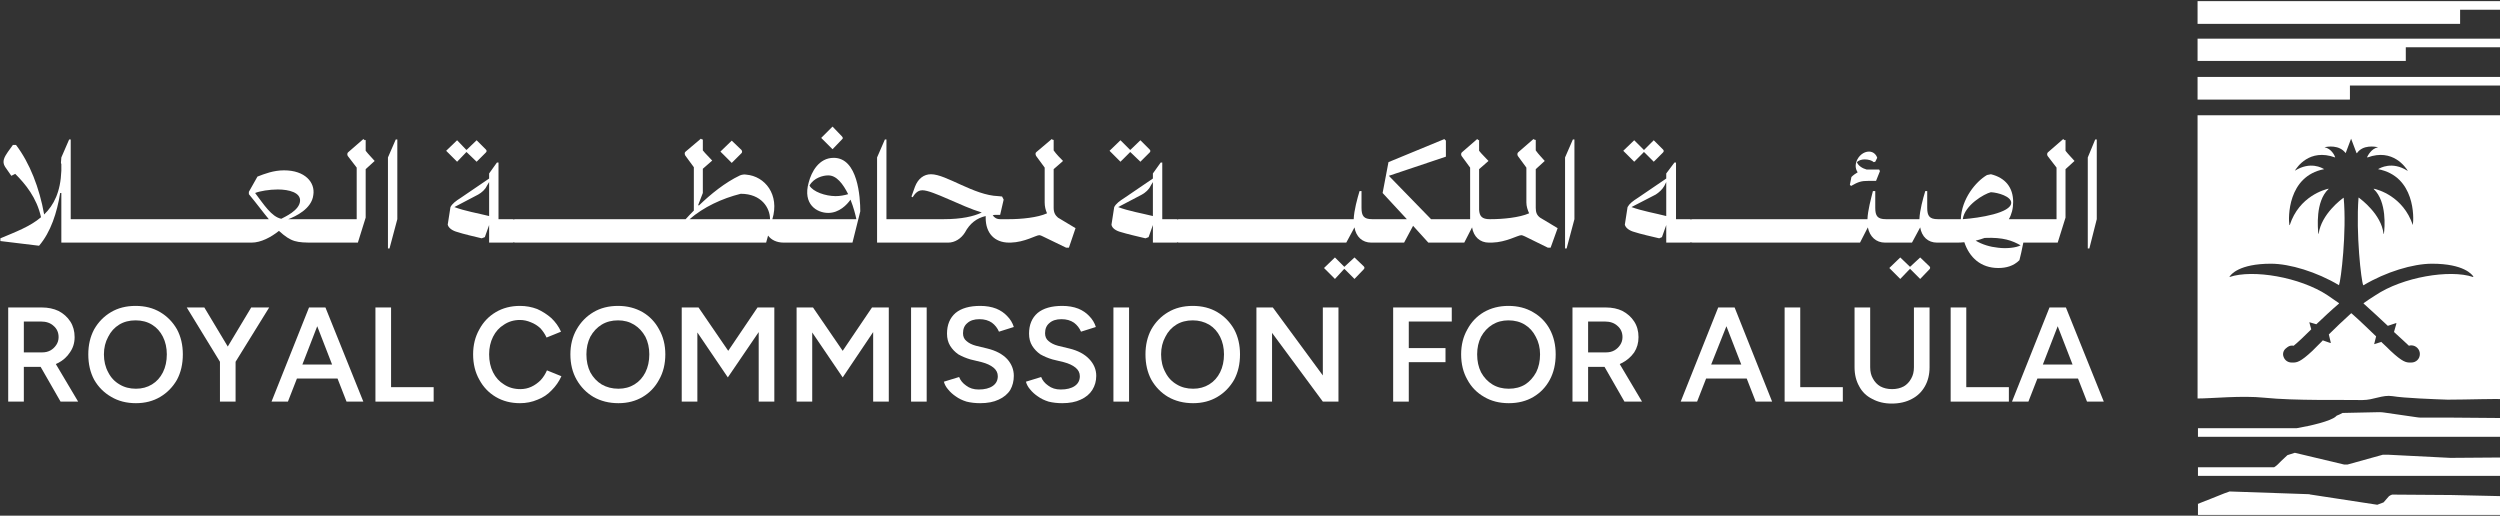 <svg viewBox="0 0 223 46" fill="none" xmlns="http://www.w3.org/2000/svg">
<rect x="0" y="0" width="223" height="46" fill="#333333" stroke="none"/>
<g clip-path="url(#clip0_18041_1529)">
<path fill-rule="evenodd" clip-rule="evenodd" d="M223.17 35.336C223.17 35.336 223.17 35.58 223.17 35.615C222.996 35.545 219.999 35.65 218.326 35.65C217.281 35.615 214.423 35.511 213.412 35.336C212.506 35.197 211.74 35.685 210.729 35.685C208.882 35.65 204.735 35.755 201.982 35.476C199.961 35.267 197.312 35.545 196.023 35.545V10.28H223.17C223.17 10.385 223.17 35.336 223.17 35.336ZM220.626 24.673C220.521 24.498 219.79 23.523 216.932 23.523C215.224 23.523 212.82 24.255 210.834 25.439C210.81 25.439 210.799 25.439 210.799 25.439C210.624 25.091 210.137 20.839 210.381 17.633C210.381 17.633 210.392 17.633 210.415 17.633C210.59 17.773 212.402 19.097 212.611 20.839C212.611 20.874 212.646 20.874 212.646 20.839C212.715 20.352 212.924 17.982 211.74 16.867V16.832C212.088 16.901 214.353 17.494 215.224 20.073C215.329 19.445 215.434 15.717 212.123 15.089C212.297 14.985 213.377 14.357 214.737 15.229C214.771 15.229 214.771 15.229 214.771 15.229C214.597 14.95 213.447 13.207 211.182 14.044C211.147 14.044 211.147 14.009 211.147 14.009C211.217 13.87 211.531 13.242 212.123 13.138C211.844 13.068 210.764 12.894 210.241 13.661H210.206L209.718 12.371L209.231 13.661C208.673 12.894 207.593 13.068 207.349 13.138C207.314 13.138 207.314 13.138 207.349 13.138C207.941 13.242 208.255 13.87 208.29 14.009V14.044C205.99 13.207 204.874 14.95 204.7 15.229C206.094 14.357 207.14 14.985 207.314 15.089C204.038 15.717 204.108 19.445 204.212 20.073C204.212 20.073 204.212 20.073 204.247 20.073C205.084 17.494 207.384 16.901 207.697 16.832C207.697 16.832 207.732 16.867 207.697 16.867C206.512 17.982 206.756 20.352 206.791 20.839C206.814 20.863 206.826 20.863 206.826 20.839C207.07 19.097 208.847 17.773 209.056 17.633C209.335 20.7 208.812 25.021 208.638 25.439C206.652 24.255 204.247 23.523 202.574 23.523C199.717 23.523 198.985 24.498 198.881 24.673C198.846 24.707 198.881 24.707 198.881 24.707C200.937 24.011 205.153 24.707 207.627 26.345C207.976 26.578 208.313 26.81 208.638 27.042C208.638 27.066 208.638 27.077 208.638 27.077C207.941 27.67 207.244 28.332 206.617 28.924L206.024 28.75C205.99 28.75 205.99 28.75 205.99 28.75L206.164 29.377C205.537 30.005 204.979 30.527 204.596 30.841C204.421 30.806 204.212 30.806 203.934 31.05C203.69 31.224 203.585 31.538 203.69 31.817C203.794 32.13 204.073 32.339 204.421 32.339C204.445 32.339 204.48 32.339 204.526 32.339C204.874 32.339 205.188 32.304 206.268 31.294C206.443 31.12 206.791 30.771 207.174 30.388C207.174 30.365 207.174 30.353 207.174 30.353L207.871 30.597C207.895 30.597 207.906 30.585 207.906 30.562L207.732 29.83C207.709 29.83 207.709 29.83 207.732 29.83C208.29 29.273 208.987 28.611 209.718 27.948C209.742 27.948 209.753 27.948 209.753 27.948C210.59 28.68 211.321 29.412 211.949 30.005L211.774 30.701L212.437 30.492C212.437 30.492 212.437 30.504 212.437 30.527C212.785 30.841 213.064 31.12 213.238 31.294C214.318 32.304 214.632 32.339 214.981 32.339C215.004 32.339 215.039 32.339 215.085 32.339C215.503 32.339 215.852 32.026 215.852 31.573C215.852 31.154 215.503 30.806 215.085 30.806C215.015 30.806 214.946 30.818 214.876 30.841C214.562 30.562 214.109 30.109 213.552 29.621V29.586L213.761 28.855C213.761 28.831 213.749 28.82 213.726 28.82L212.994 29.064C212.332 28.436 211.565 27.739 210.834 27.077C210.834 27.077 210.834 27.066 210.834 27.042C211.182 26.799 211.531 26.555 211.879 26.345C214.318 24.707 218.535 24.011 220.591 24.707C220.614 24.707 220.626 24.696 220.626 24.673Z" fill="white"/>
<path d="M223.274 0.104H196.023C196.023 0.104 196.023 0.116 196.023 0.139V2.091C196.023 2.114 196.023 2.126 196.023 2.126H219.441C219.441 2.126 219.441 2.114 219.441 2.091V0.871H223.274V0.139C223.274 0.116 223.274 0.104 223.274 0.104Z" fill="white"/>
<path d="M196.023 3.45C196.023 3.45 196.023 3.462 196.023 3.485V5.436H214.597V4.217C214.62 4.217 214.632 4.217 214.632 4.217H223.274V3.485C223.274 3.462 223.274 3.45 223.274 3.45H196.023Z" fill="white"/>
<path d="M196.023 6.865C196.023 6.865 196.023 6.877 196.023 6.9V8.852C196.023 8.875 196.023 8.886 196.023 8.886H209.579C209.602 8.886 209.614 8.875 209.614 8.852V7.632H223.274V6.9C223.274 6.877 223.274 6.865 223.274 6.865H196.023Z" fill="white"/>
<path d="M223.205 37.776V37.288L218.883 37.253C218.814 37.253 218.732 37.253 218.639 37.253H215.991C215.852 37.253 215.712 37.241 215.573 37.218L212.68 36.8C212.541 36.777 212.39 36.765 212.227 36.765L208.952 36.835C208.777 36.939 208.603 37.009 208.429 37.079L208.359 37.148C207.906 37.567 206.094 37.985 204.874 38.194H196.058V38.264V38.961H223.205V37.776Z" fill="white"/>
<path d="M218.535 44.153C218.442 44.153 218.349 44.153 218.256 44.153L213.377 44.118C213.273 44.153 213.203 44.188 213.099 44.258L212.611 44.815C212.402 44.885 212.262 44.955 212.053 45.024L206.129 44.118C206.083 44.118 206.036 44.106 205.99 44.083L198.881 43.839L198.393 44.014C197.591 44.327 196.859 44.641 196.023 44.955H196.058V45.895C196.058 45.919 196.058 45.93 196.058 45.93H223.205C223.205 45.93 223.205 45.919 223.205 45.895V44.745V44.258L218.535 44.153Z" fill="white"/>
<path d="M196.058 42.446H223.205V41.261V40.808L218.57 40.842L213.064 40.564C212.878 40.564 212.704 40.564 212.541 40.564L209.405 41.435C209.288 41.435 209.184 41.435 209.091 41.435L204.7 40.389C204.456 40.459 204.247 40.529 204.038 40.599L203.48 41.121C203.306 41.295 203.097 41.539 202.853 41.679H196.058V41.783V42.446Z" fill="white"/>
<path fill-rule="evenodd" clip-rule="evenodd" d="M32.618 13.451C32.862 13.765 33.211 14.114 33.42 14.357L32.618 15.089V19.411L31.922 21.641H27.984C26.45 21.641 25.997 21.606 24.882 20.595C24.185 21.153 23.279 21.641 22.443 21.641H5.472V17.215H5.367C5.088 18.957 4.531 20.7 3.485 21.92L0.035 21.502V21.258C1.359 20.7 2.684 20.212 3.659 19.376C3.276 17.633 2.265 16.414 1.359 15.508L1.011 15.682L0.453 14.88C0.14 14.392 0.418 13.974 0.697 13.556L1.15 12.929H1.429C2.649 14.532 3.52 16.762 3.938 19.132C4.809 18.295 5.402 17.111 5.472 15.229V14.636C5.437 14.567 5.437 14.532 5.437 14.497L5.472 14.044L6.168 12.441H6.308V19.55H23.976C23.453 18.923 22.896 18.156 22.199 17.32V17.111L22.965 15.752C23.593 15.508 24.394 15.194 25.335 15.194C27.217 15.194 28.123 16.274 27.949 17.389C27.809 18.644 26.346 19.306 25.718 19.55H31.817V14.95L31.015 13.905C30.946 13.765 30.981 13.626 31.085 13.556L32.409 12.406L32.549 12.511L32.618 12.476V13.451ZM25.091 19.515C25.405 19.341 26.694 18.783 26.764 17.947C26.834 17.18 25.788 16.901 24.778 16.901C24.046 16.901 23.175 17.041 22.756 17.215C23.523 18.226 24.22 19.341 25.091 19.515Z" fill="white"/>
<path d="M35.441 19.55V12.441H35.301L34.605 14.044V22.164H34.744L35.441 19.55Z" fill="white"/>
<path d="M41.574 13.591C41.609 13.591 41.609 13.556 41.609 13.556L42.515 14.427L43.351 13.591C43.421 13.521 43.421 13.417 43.351 13.347L42.515 12.511L41.609 13.382C41.609 13.347 41.609 13.347 41.574 13.347L40.773 12.511L39.797 13.451L40.773 14.427L41.574 13.591Z" fill="white"/>
<path d="M66.143 13.661C66.212 13.591 66.212 13.486 66.143 13.382L65.271 12.545L64.261 13.521L65.271 14.532L66.143 13.661Z" fill="white"/>
<path fill-rule="evenodd" clip-rule="evenodd" d="M70.011 21.641H69.976H69.906C69.279 21.641 68.791 21.397 68.512 21.014L68.338 21.641H45.965C45.919 21.641 45.872 21.629 45.826 21.606L45.756 21.641H43.63V20.073L43.247 21.153L42.968 21.258C42.515 21.153 41.191 20.839 40.808 20.7C40.39 20.595 40.006 20.351 39.937 20.038L40.181 18.47C40.355 18.156 40.633 17.947 41.121 17.633L43.63 15.926V15.473L44.327 14.497H44.467V19.55H45.756L45.826 19.585C45.872 19.561 45.919 19.55 45.965 19.55H61.159C61.368 19.318 61.612 19.062 61.891 18.783V14.915L61.124 13.87C61.055 13.73 61.055 13.591 61.159 13.521L62.518 12.371L62.623 12.441H62.693V13.416C62.937 13.73 63.32 14.079 63.529 14.323L62.693 15.054V17.215L62.274 18.295L62.344 18.33C63.39 17.32 64.679 16.274 66.003 15.647C66.177 15.577 66.386 15.542 66.561 15.577C68.234 15.716 69.558 17.354 68.896 19.55H76.388C76.318 19.201 76.144 18.504 75.865 17.808C75.552 18.261 74.855 18.992 73.879 18.992C72.868 18.992 71.579 18.226 72.136 16.274C72.38 15.333 73.043 14.079 74.367 14.079C76.527 14.079 76.737 17.598 76.737 18.853L76.04 21.641H70.011ZM75.656 17.32C75.203 16.413 74.611 15.612 73.844 15.647C73.426 15.647 72.59 15.856 72.206 16.553C72.52 17.11 73.635 17.494 74.541 17.494C74.924 17.494 75.308 17.424 75.656 17.32ZM43.63 16.239L43.421 16.588C43.282 16.901 42.968 17.18 42.655 17.354L40.529 18.47C41.435 18.818 42.655 19.027 43.63 19.271V16.239ZM68.686 19.55C68.686 18.539 67.92 17.285 66.073 17.285C64.4 17.703 62.762 18.47 61.508 19.55H68.686Z" fill="white"/>
<path d="M75.098 12.441C75.203 12.371 75.203 12.267 75.098 12.162L74.262 11.291L73.251 12.302L74.262 13.312L75.098 12.441Z" fill="white"/>
<path d="M86.076 20.735C86.494 19.945 87.11 19.457 87.923 19.271V19.445C87.923 20.77 88.689 21.641 90.014 21.641H90.153C91.408 21.606 92.418 20.979 92.697 20.979C92.802 20.979 92.941 21.048 93.011 21.083L95.102 22.094H95.346L95.938 20.352L94.37 19.411C94.126 19.201 93.986 18.957 93.986 18.539V15.089L94.823 14.357C94.579 14.114 94.23 13.765 93.986 13.417V12.476H93.917L93.812 12.406L92.453 13.556C92.349 13.626 92.349 13.765 92.418 13.905L93.185 14.95V18.052C93.185 18.4 93.255 18.714 93.394 19.027C92.558 19.411 91.094 19.55 90.014 19.55H89.212C88.898 19.55 88.689 19.411 88.55 19.201C88.585 19.201 88.655 19.167 88.724 19.167C88.748 19.167 88.782 19.167 88.829 19.167H89.212L89.526 17.808L89.386 17.529L89.038 17.494C86.877 17.424 84.403 15.542 83.044 15.542C82.417 15.542 81.894 15.926 81.615 16.657L81.302 17.529L81.406 17.598C81.546 17.389 81.789 16.971 82.277 16.971C83.183 16.971 85.727 18.4 87.574 18.957C86.842 19.306 85.762 19.55 84.194 19.55H80.012H79.977H79.071V12.441H78.932L78.235 14.044V21.641H79.977H80.012H84.577C85.17 21.641 85.727 21.292 86.076 20.735Z" fill="white"/>
<path d="M100.782 13.591C100.817 13.591 100.817 13.556 100.817 13.556L101.723 14.427L102.559 13.591C102.629 13.521 102.629 13.417 102.559 13.347L101.723 12.511L100.817 13.382C100.817 13.347 100.817 13.347 100.782 13.347L99.945 12.511L98.97 13.451L99.945 14.427L100.782 13.591Z" fill="white"/>
<path d="M120.82 22.965L119.914 23.802C119.914 23.802 119.914 23.801 119.879 23.767L119.077 22.965L118.102 23.906L119.077 24.882L119.879 24.011C119.914 24.011 119.914 24.011 119.914 23.976L120.82 24.882L121.656 24.011C121.726 23.941 121.726 23.836 121.656 23.767L120.82 22.965Z" fill="white"/>
<path fill-rule="evenodd" clip-rule="evenodd" d="M137.373 19.411L138.941 20.352L138.314 22.094H138.07L136.014 21.083C135.909 21.048 135.805 20.979 135.7 20.979C135.386 20.979 134.376 21.606 133.086 21.641H132.808C132.006 21.641 131.449 21.118 131.309 20.282L130.612 21.641H127.406L126.047 20.142L125.246 21.641H122.318C121.517 21.641 120.959 21.118 120.82 20.282L120.088 21.641H105.173C105.126 21.641 105.08 21.629 105.033 21.606L104.964 21.641H102.838V20.073L102.455 21.153L102.176 21.258C101.723 21.153 100.399 20.839 99.98 20.7C99.562 20.595 99.179 20.352 99.144 20.038L99.388 18.47C99.562 18.156 99.841 17.947 100.329 17.633L102.838 15.926V15.473L103.535 14.497H103.674V19.55H104.964L105.033 19.585C105.08 19.562 105.126 19.55 105.173 19.55H120.75C120.785 18.748 121.064 17.738 121.273 17.041H121.447V18.539C121.447 19.271 121.656 19.55 122.388 19.55H122.493H125.49L123.329 17.215L123.852 14.462L128.835 12.406L128.974 12.545V13.974L123.886 15.682L127.65 19.55H131.135V14.95L130.368 13.905C130.299 13.765 130.333 13.626 130.438 13.556L131.762 12.406L131.902 12.511L131.936 12.476V13.451C132.18 13.765 132.564 14.114 132.773 14.357L131.936 15.089V18.714C131.971 19.306 132.215 19.55 132.877 19.55H132.982C134.062 19.55 135.526 19.411 136.397 19.027C136.258 18.714 136.153 18.4 136.153 18.052V14.95L135.386 13.905C135.317 13.765 135.352 13.626 135.456 13.556L136.78 12.406L136.92 12.476H136.989V13.417C137.233 13.765 137.582 14.114 137.791 14.357L136.989 15.089V18.539C136.989 18.957 137.094 19.201 137.373 19.411ZM102.838 16.239L102.629 16.588C102.489 16.901 102.176 17.18 101.862 17.355L99.737 18.47C100.643 18.818 101.862 19.027 102.838 19.271V16.239Z" fill="white"/>
<path d="M140.439 12.441H140.3L139.603 14.044V22.164H139.742L140.439 19.55V12.441Z" fill="white"/>
<path d="M146.608 13.591C146.608 13.591 146.608 13.556 146.642 13.556L147.514 14.427L148.35 13.591C148.42 13.521 148.42 13.417 148.35 13.347L147.514 12.511L146.642 13.382C146.608 13.347 146.608 13.347 146.608 13.347L145.771 12.511L144.795 13.451L145.771 14.427L146.608 13.591Z" fill="white"/>
<path d="M166.646 16.135H167.343L167.691 15.264L167.621 15.124H166.855C166.75 15.124 166.646 15.124 166.506 15.124C166.123 15.02 165.74 14.776 165.635 14.462C165.809 14.288 166.088 14.218 166.332 14.218C166.681 14.218 166.994 14.323 167.134 14.462L167.273 14.427L167.447 14.079C167.378 13.835 167.134 13.521 166.715 13.521C166.228 13.521 165.774 13.905 165.6 14.393C165.461 14.776 165.531 15.124 165.705 15.368C165.531 15.473 165.321 15.612 165.147 15.786L165.008 16.483L165.112 16.588C165.774 16.205 166.053 16.135 166.646 16.135Z" fill="white"/>
<path d="M171.28 22.965L170.374 23.802C170.374 23.802 170.374 23.801 170.339 23.767L169.503 22.965L168.527 23.906L169.503 24.882L170.339 24.011C170.374 24.011 170.374 24.011 170.374 23.976L171.28 24.882L172.117 24.011C172.186 23.941 172.186 23.836 172.117 23.767L171.28 22.965Z" fill="white"/>
<path fill-rule="evenodd" clip-rule="evenodd" d="M174.591 21.641H172.779C171.977 21.641 171.42 21.118 171.281 20.282L170.549 21.641H168.144C167.343 21.641 166.785 21.118 166.611 20.282L165.914 21.641H150.999C150.929 21.641 150.871 21.629 150.824 21.606L150.755 21.641H148.629V20.073L148.246 21.153L148.002 21.258C147.549 21.153 146.19 20.839 145.806 20.7C145.388 20.595 145.005 20.352 144.935 20.038L145.179 18.47C145.353 18.156 145.632 17.947 146.12 17.633L148.629 15.926V15.473L149.361 14.497H149.5V19.55H150.755L150.824 19.585C150.871 19.562 150.929 19.55 150.999 19.55H166.576C166.611 18.748 166.89 17.738 167.064 17.041H167.273V18.539C167.273 19.271 167.482 19.55 168.214 19.55H168.318H171.211C171.246 18.748 171.524 17.738 171.734 17.041H171.908V18.539C171.908 19.271 172.117 19.55 172.849 19.55H172.953H174.591C174.684 19.55 174.789 19.55 174.905 19.55C174.974 17.738 176.229 16.204 177.24 15.612L177.588 15.542C178.877 15.856 179.574 16.727 179.574 18.017C179.574 18.609 179.435 19.132 179.191 19.55C179.261 19.55 180.376 19.55 180.446 19.55H183.443V14.95L182.641 13.905C182.571 13.765 182.606 13.626 182.711 13.556L184.035 12.406L184.174 12.511L184.244 12.476V13.451C184.488 13.765 184.837 14.114 185.046 14.357L184.244 15.089V19.411L183.547 21.641H180.481C180.376 22.233 180.202 22.93 180.132 23.209C179.609 23.732 178.947 23.906 178.25 23.906C176.682 23.906 175.671 22.965 175.218 21.606C175.009 21.629 174.8 21.641 174.591 21.641ZM177.031 21.223C176.775 21.316 176.508 21.397 176.229 21.467C176.821 21.815 177.518 22.024 178.215 22.094C178.982 22.198 179.853 22.094 180.237 21.885C179.505 21.467 178.703 21.153 177.031 21.223ZM175.079 19.55C176.577 19.445 179.4 18.992 179.4 18.086C179.4 17.529 178.25 17.18 177.588 17.145C176.996 17.285 175.253 18.295 175.079 19.55ZM148.629 16.239L148.455 16.588C148.281 16.901 147.967 17.18 147.688 17.355L145.527 18.47C146.468 18.818 147.688 19.027 148.629 19.271V16.239Z" fill="white"/>
<path d="M187.032 19.55V12.441H186.893L186.23 14.044V22.164H186.37L187.032 19.55Z" fill="white"/>
<path fill-rule="evenodd" clip-rule="evenodd" d="M4.983 32.479L6.97 35.824H5.402L3.624 32.723H2.126V35.824H0.732V27.426H3.729C4.286 27.426 4.786 27.53 5.227 27.739C5.669 27.972 6.017 28.285 6.273 28.68C6.528 29.075 6.656 29.54 6.656 30.074C6.656 30.585 6.517 31.038 6.238 31.433C5.982 31.828 5.634 32.142 5.193 32.374C5.123 32.398 5.053 32.432 4.983 32.479ZM2.126 31.433H3.764C4.043 31.433 4.286 31.375 4.496 31.259C4.705 31.143 4.879 30.98 5.018 30.771C5.158 30.562 5.227 30.33 5.227 30.074C5.227 29.656 5.076 29.319 4.774 29.064C4.496 28.808 4.124 28.68 3.659 28.68H2.126V31.433Z" fill="white"/>
<path fill-rule="evenodd" clip-rule="evenodd" d="M15.787 29.377C16.135 30.028 16.309 30.771 16.309 31.608C16.309 32.467 16.135 33.222 15.787 33.873C15.415 34.523 14.915 35.034 14.288 35.406C13.661 35.778 12.941 35.964 12.127 35.964C11.291 35.964 10.559 35.778 9.932 35.406C9.282 35.034 8.77 34.523 8.399 33.873C8.05 33.222 7.876 32.467 7.876 31.608C7.876 30.771 8.05 30.028 8.399 29.377C8.77 28.727 9.27 28.216 9.897 27.844C10.524 27.472 11.256 27.286 12.093 27.286C12.929 27.286 13.661 27.472 14.288 27.844C14.915 28.216 15.415 28.727 15.787 29.377ZM14.88 31.608C14.88 31.027 14.764 30.504 14.532 30.039C14.3 29.575 13.975 29.215 13.556 28.959C13.138 28.703 12.65 28.576 12.093 28.576C11.535 28.576 11.047 28.703 10.629 28.959C10.211 29.215 9.886 29.575 9.653 30.039C9.398 30.504 9.27 31.027 9.27 31.608C9.27 32.212 9.398 32.746 9.653 33.211C9.886 33.675 10.222 34.035 10.664 34.291C11.082 34.547 11.57 34.674 12.127 34.674C12.662 34.674 13.138 34.547 13.556 34.291C13.975 34.035 14.3 33.675 14.532 33.211C14.764 32.746 14.88 32.212 14.88 31.608Z" fill="white"/>
<path d="M22.408 27.426L20.317 30.911L18.226 27.426H16.658L19.62 32.27V35.824H21.014V32.27L24.011 27.426H22.408Z" fill="white"/>
<path fill-rule="evenodd" clip-rule="evenodd" d="M29.029 27.426L32.409 35.824H30.911L30.109 33.768H26.485L25.683 35.824H24.22L27.565 27.426H29.029ZM29.621 32.514L28.297 29.099L26.973 32.514H29.621Z" fill="white"/>
<path d="M34.883 27.426H33.489V35.824H38.682V34.535H34.883V27.426Z" fill="white"/>
<path d="M48.23 33.908C47.975 34.163 47.696 34.361 47.394 34.5C47.092 34.639 46.767 34.709 46.418 34.709C45.861 34.709 45.373 34.57 44.955 34.291C44.536 34.035 44.211 33.675 43.979 33.211C43.747 32.746 43.63 32.212 43.63 31.608C43.63 31.027 43.747 30.504 43.979 30.039C44.211 29.575 44.536 29.215 44.955 28.959C45.373 28.68 45.849 28.541 46.383 28.541C46.709 28.541 47.034 28.611 47.359 28.75C47.661 28.866 47.94 29.04 48.196 29.273C48.428 29.528 48.614 29.807 48.753 30.109L50.043 29.586C49.834 29.122 49.543 28.715 49.171 28.367C48.8 28.041 48.382 27.774 47.917 27.565C47.429 27.379 46.918 27.286 46.383 27.286C45.57 27.286 44.85 27.472 44.223 27.844C43.596 28.216 43.108 28.727 42.759 29.377C42.388 30.028 42.202 30.771 42.202 31.608C42.202 32.467 42.388 33.222 42.759 33.873C43.108 34.523 43.596 35.034 44.223 35.406C44.85 35.778 45.57 35.964 46.383 35.964C46.941 35.964 47.464 35.859 47.952 35.65C48.44 35.464 48.858 35.185 49.206 34.814C49.578 34.442 49.868 34.024 50.077 33.559L48.788 33.036C48.649 33.362 48.463 33.652 48.23 33.908Z" fill="white"/>
<path fill-rule="evenodd" clip-rule="evenodd" d="M58.789 29.377C59.161 30.028 59.347 30.771 59.347 31.608C59.347 32.467 59.161 33.222 58.789 33.873C58.441 34.523 57.953 35.034 57.326 35.406C56.699 35.778 55.978 35.964 55.165 35.964C54.329 35.964 53.586 35.778 52.935 35.406C52.308 35.034 51.808 34.523 51.437 33.873C51.065 33.222 50.879 32.467 50.879 31.608C50.879 30.771 51.065 30.028 51.437 29.377C51.808 28.727 52.308 28.216 52.935 27.844C53.562 27.472 54.294 27.286 55.13 27.286C55.944 27.286 56.675 27.472 57.326 27.844C57.953 28.216 58.441 28.727 58.789 29.377ZM57.918 31.608C57.918 31.027 57.802 30.504 57.57 30.039C57.314 29.575 56.977 29.215 56.559 28.959C56.141 28.703 55.665 28.576 55.13 28.576C54.573 28.576 54.085 28.703 53.667 28.959C53.249 29.215 52.912 29.575 52.656 30.039C52.424 30.504 52.308 31.027 52.308 31.608C52.308 32.212 52.424 32.746 52.656 33.211C52.912 33.675 53.249 34.035 53.667 34.291C54.108 34.547 54.608 34.674 55.165 34.674C55.7 34.674 56.176 34.547 56.594 34.291C57.012 34.035 57.337 33.675 57.57 33.211C57.802 32.746 57.918 32.212 57.918 31.608Z" fill="white"/>
<path d="M64.957 31.294L62.309 27.426H60.81V35.824H62.205V29.656L64.923 33.664L67.676 29.621V35.824H69.07V27.426H67.571L64.957 31.294Z" fill="white"/>
<path d="M75.168 31.294L72.52 27.426H71.056V35.824H72.45V29.656L75.168 33.664L77.886 29.621V35.824H79.28V27.426H77.782L75.168 31.294Z" fill="white"/>
<path d="M82.66 27.426V35.824H81.267V27.426H82.66Z" fill="white"/>
<path d="M88.062 31.085L87.051 30.841C86.703 30.748 86.424 30.609 86.215 30.423C86.006 30.26 85.901 30.028 85.901 29.726C85.901 29.331 86.029 29.029 86.285 28.82C86.54 28.587 86.9 28.471 87.365 28.471C87.806 28.471 88.178 28.576 88.48 28.785C88.759 28.994 88.968 29.261 89.108 29.586L90.432 29.168C90.316 28.797 90.118 28.471 89.839 28.192C89.584 27.914 89.258 27.693 88.864 27.53C88.445 27.368 87.969 27.286 87.435 27.286C86.482 27.286 85.75 27.495 85.239 27.914C84.728 28.355 84.473 28.971 84.473 29.761C84.473 30.179 84.566 30.539 84.751 30.841C84.937 31.143 85.181 31.398 85.483 31.608C85.808 31.793 86.169 31.945 86.564 32.061L87.574 32.305C88.016 32.421 88.364 32.583 88.62 32.792C88.875 33.002 89.003 33.257 89.003 33.559C89.003 33.931 88.852 34.221 88.55 34.43C88.248 34.639 87.83 34.744 87.295 34.744C86.854 34.744 86.482 34.628 86.18 34.395C85.878 34.186 85.669 33.931 85.553 33.629L84.194 34.047C84.263 34.303 84.391 34.535 84.577 34.744C84.763 34.976 84.995 35.185 85.274 35.371C85.53 35.557 85.843 35.708 86.215 35.824C86.587 35.917 86.993 35.964 87.435 35.964C88.085 35.964 88.631 35.859 89.073 35.65C89.537 35.441 89.886 35.151 90.118 34.779C90.327 34.407 90.432 33.989 90.432 33.524C90.432 32.967 90.234 32.467 89.839 32.026C89.421 31.584 88.829 31.271 88.062 31.085Z" fill="white"/>
<path d="M95.38 31.085L94.37 30.841C94.021 30.748 93.743 30.609 93.533 30.423C93.324 30.26 93.22 30.028 93.22 29.726C93.22 29.331 93.348 29.029 93.603 28.82C93.859 28.587 94.219 28.471 94.683 28.471C95.125 28.471 95.496 28.576 95.799 28.785C96.077 28.994 96.287 29.261 96.426 29.586L97.75 29.168C97.634 28.797 97.436 28.471 97.158 28.192C96.902 27.914 96.577 27.693 96.182 27.53C95.764 27.368 95.287 27.286 94.753 27.286C93.801 27.286 93.069 27.495 92.558 27.914C92.047 28.355 91.791 28.971 91.791 29.761C91.791 30.179 91.884 30.539 92.07 30.841C92.256 31.143 92.5 31.398 92.802 31.608C93.127 31.793 93.487 31.945 93.882 32.061L94.892 32.305C95.334 32.421 95.682 32.583 95.938 32.792C96.194 33.002 96.321 33.257 96.321 33.559C96.321 33.931 96.17 34.221 95.868 34.43C95.566 34.639 95.148 34.744 94.614 34.744C94.172 34.744 93.801 34.628 93.499 34.395C93.197 34.186 92.987 33.931 92.871 33.629L91.512 34.047C91.582 34.303 91.71 34.535 91.895 34.744C92.081 34.976 92.314 35.185 92.593 35.371C92.848 35.557 93.162 35.708 93.533 35.824C93.905 35.917 94.312 35.964 94.753 35.964C95.404 35.964 95.95 35.859 96.391 35.65C96.856 35.441 97.204 35.151 97.436 34.779C97.669 34.407 97.785 33.989 97.785 33.524C97.785 32.967 97.576 32.467 97.158 32.026C96.74 31.584 96.147 31.271 95.38 31.085Z" fill="white"/>
<path d="M100.712 27.426V35.824H99.318V27.426H100.712Z" fill="white"/>
<path fill-rule="evenodd" clip-rule="evenodd" d="M110.086 29.377C110.435 30.028 110.609 30.771 110.609 31.608C110.609 32.467 110.435 33.222 110.086 33.873C109.715 34.523 109.215 35.034 108.588 35.406C107.961 35.778 107.24 35.964 106.427 35.964C105.591 35.964 104.847 35.778 104.197 35.406C103.57 35.034 103.07 34.523 102.699 33.873C102.35 33.222 102.176 32.467 102.176 31.608C102.176 30.771 102.35 30.028 102.699 29.377C103.07 28.727 103.57 28.216 104.197 27.844C104.824 27.472 105.556 27.286 106.392 27.286C107.229 27.286 107.961 27.472 108.588 27.844C109.215 28.216 109.715 28.727 110.086 29.377ZM109.18 31.608C109.18 31.027 109.064 30.504 108.832 30.039C108.6 29.575 108.274 29.215 107.856 28.959C107.415 28.703 106.927 28.576 106.392 28.576C105.835 28.576 105.347 28.703 104.929 28.959C104.511 29.215 104.185 29.575 103.953 30.039C103.697 30.504 103.57 31.027 103.57 31.608C103.57 32.212 103.697 32.746 103.953 33.211C104.185 33.675 104.522 34.035 104.964 34.291C105.382 34.547 105.87 34.674 106.427 34.674C106.962 34.674 107.438 34.547 107.856 34.291C108.274 34.035 108.6 33.675 108.832 33.211C109.064 32.746 109.18 32.212 109.18 31.608Z" fill="white"/>
<path d="M117.997 33.489L113.536 27.426H112.073V35.824H113.467V29.691L117.997 35.824H119.391V27.426H117.997V33.489Z" fill="white"/>
<path d="M124.27 35.824H125.663V32.305H128.939V31.05H125.663V28.68H129.497V27.426H124.27V35.824Z" fill="white"/>
<path fill-rule="evenodd" clip-rule="evenodd" d="M138.244 29.377C138.593 30.028 138.767 30.771 138.767 31.608C138.767 32.467 138.593 33.222 138.244 33.873C137.896 34.523 137.408 35.034 136.78 35.406C136.153 35.778 135.421 35.964 134.585 35.964C133.749 35.964 133.017 35.778 132.39 35.406C131.739 35.034 131.24 34.523 130.891 33.873C130.519 33.222 130.333 32.467 130.333 31.608C130.333 30.771 130.519 30.028 130.891 29.377C131.24 28.727 131.727 28.216 132.355 27.844C133.005 27.472 133.737 27.286 134.55 27.286C135.387 27.286 136.118 27.472 136.746 27.844C137.396 28.216 137.896 28.727 138.244 29.377ZM137.373 31.608C137.373 31.027 137.245 30.504 136.99 30.039C136.757 29.575 136.432 29.215 136.014 28.959C135.596 28.703 135.108 28.576 134.55 28.576C134.016 28.576 133.54 28.703 133.121 28.959C132.703 29.215 132.366 29.575 132.111 30.039C131.878 30.504 131.762 31.027 131.762 31.608C131.762 32.212 131.878 32.746 132.111 33.211C132.366 33.675 132.703 34.035 133.121 34.291C133.54 34.547 134.027 34.674 134.585 34.674C135.143 34.674 135.63 34.547 136.049 34.291C136.444 34.035 136.769 33.675 137.024 33.211C137.257 32.746 137.373 32.212 137.373 31.608Z" fill="white"/>
<path fill-rule="evenodd" clip-rule="evenodd" d="M144.482 32.479L146.468 35.824H144.9L143.123 32.723H141.659V35.824H140.265V27.426H143.227C143.808 27.426 144.308 27.53 144.726 27.739C145.167 27.972 145.516 28.285 145.771 28.68C146.027 29.075 146.155 29.54 146.155 30.074C146.155 30.585 146.027 31.038 145.771 31.433C145.492 31.828 145.132 32.142 144.691 32.374C144.621 32.398 144.552 32.432 144.482 32.479ZM141.659 31.433H143.262C143.541 31.433 143.785 31.375 143.994 31.259C144.203 31.143 144.377 30.98 144.517 30.771C144.656 30.562 144.726 30.33 144.726 30.074C144.726 29.656 144.575 29.319 144.273 29.064C143.994 28.808 143.622 28.68 143.158 28.68H141.659V31.433Z" fill="white"/>
<path fill-rule="evenodd" clip-rule="evenodd" d="M154.728 27.426L158.073 35.824H156.609L155.808 33.768H152.184L151.382 35.824H149.918L153.264 27.426H154.728ZM155.32 32.514L153.996 29.099L152.637 32.514H155.32Z" fill="white"/>
<path d="M160.582 27.426H159.188V35.824H164.38V34.535H160.582V27.426Z" fill="white"/>
<path d="M170.723 32.758C170.723 33.153 170.641 33.489 170.479 33.768C170.316 34.07 170.095 34.303 169.817 34.465C169.515 34.628 169.166 34.709 168.771 34.709C168.376 34.709 168.028 34.628 167.726 34.465C167.447 34.303 167.226 34.07 167.064 33.768C166.901 33.489 166.82 33.153 166.82 32.758V27.426H165.426V32.758C165.426 33.408 165.565 33.977 165.844 34.465C166.1 34.953 166.483 35.325 166.994 35.58C167.505 35.859 168.086 35.998 168.736 35.998C169.433 35.998 170.037 35.859 170.549 35.58C171.036 35.325 171.42 34.953 171.699 34.465C171.977 33.977 172.117 33.408 172.117 32.758V27.426H170.723V32.758Z" fill="white"/>
<path d="M175.392 27.426H173.999V35.824H179.191V34.535H175.392V27.426Z" fill="white"/>
<path fill-rule="evenodd" clip-rule="evenodd" d="M184.279 27.426L187.659 35.824H186.161L185.359 33.768H181.735L180.933 35.824H179.47L182.815 27.426H184.279ZM184.871 32.514L183.547 29.099L182.223 32.514H184.871Z" fill="white"/>
</g>
<defs>
<clipPath id="clip0_18041_1529">
<rect width="238.88" height="46" fill="white"/>
</clipPath>
</defs>
</svg>
